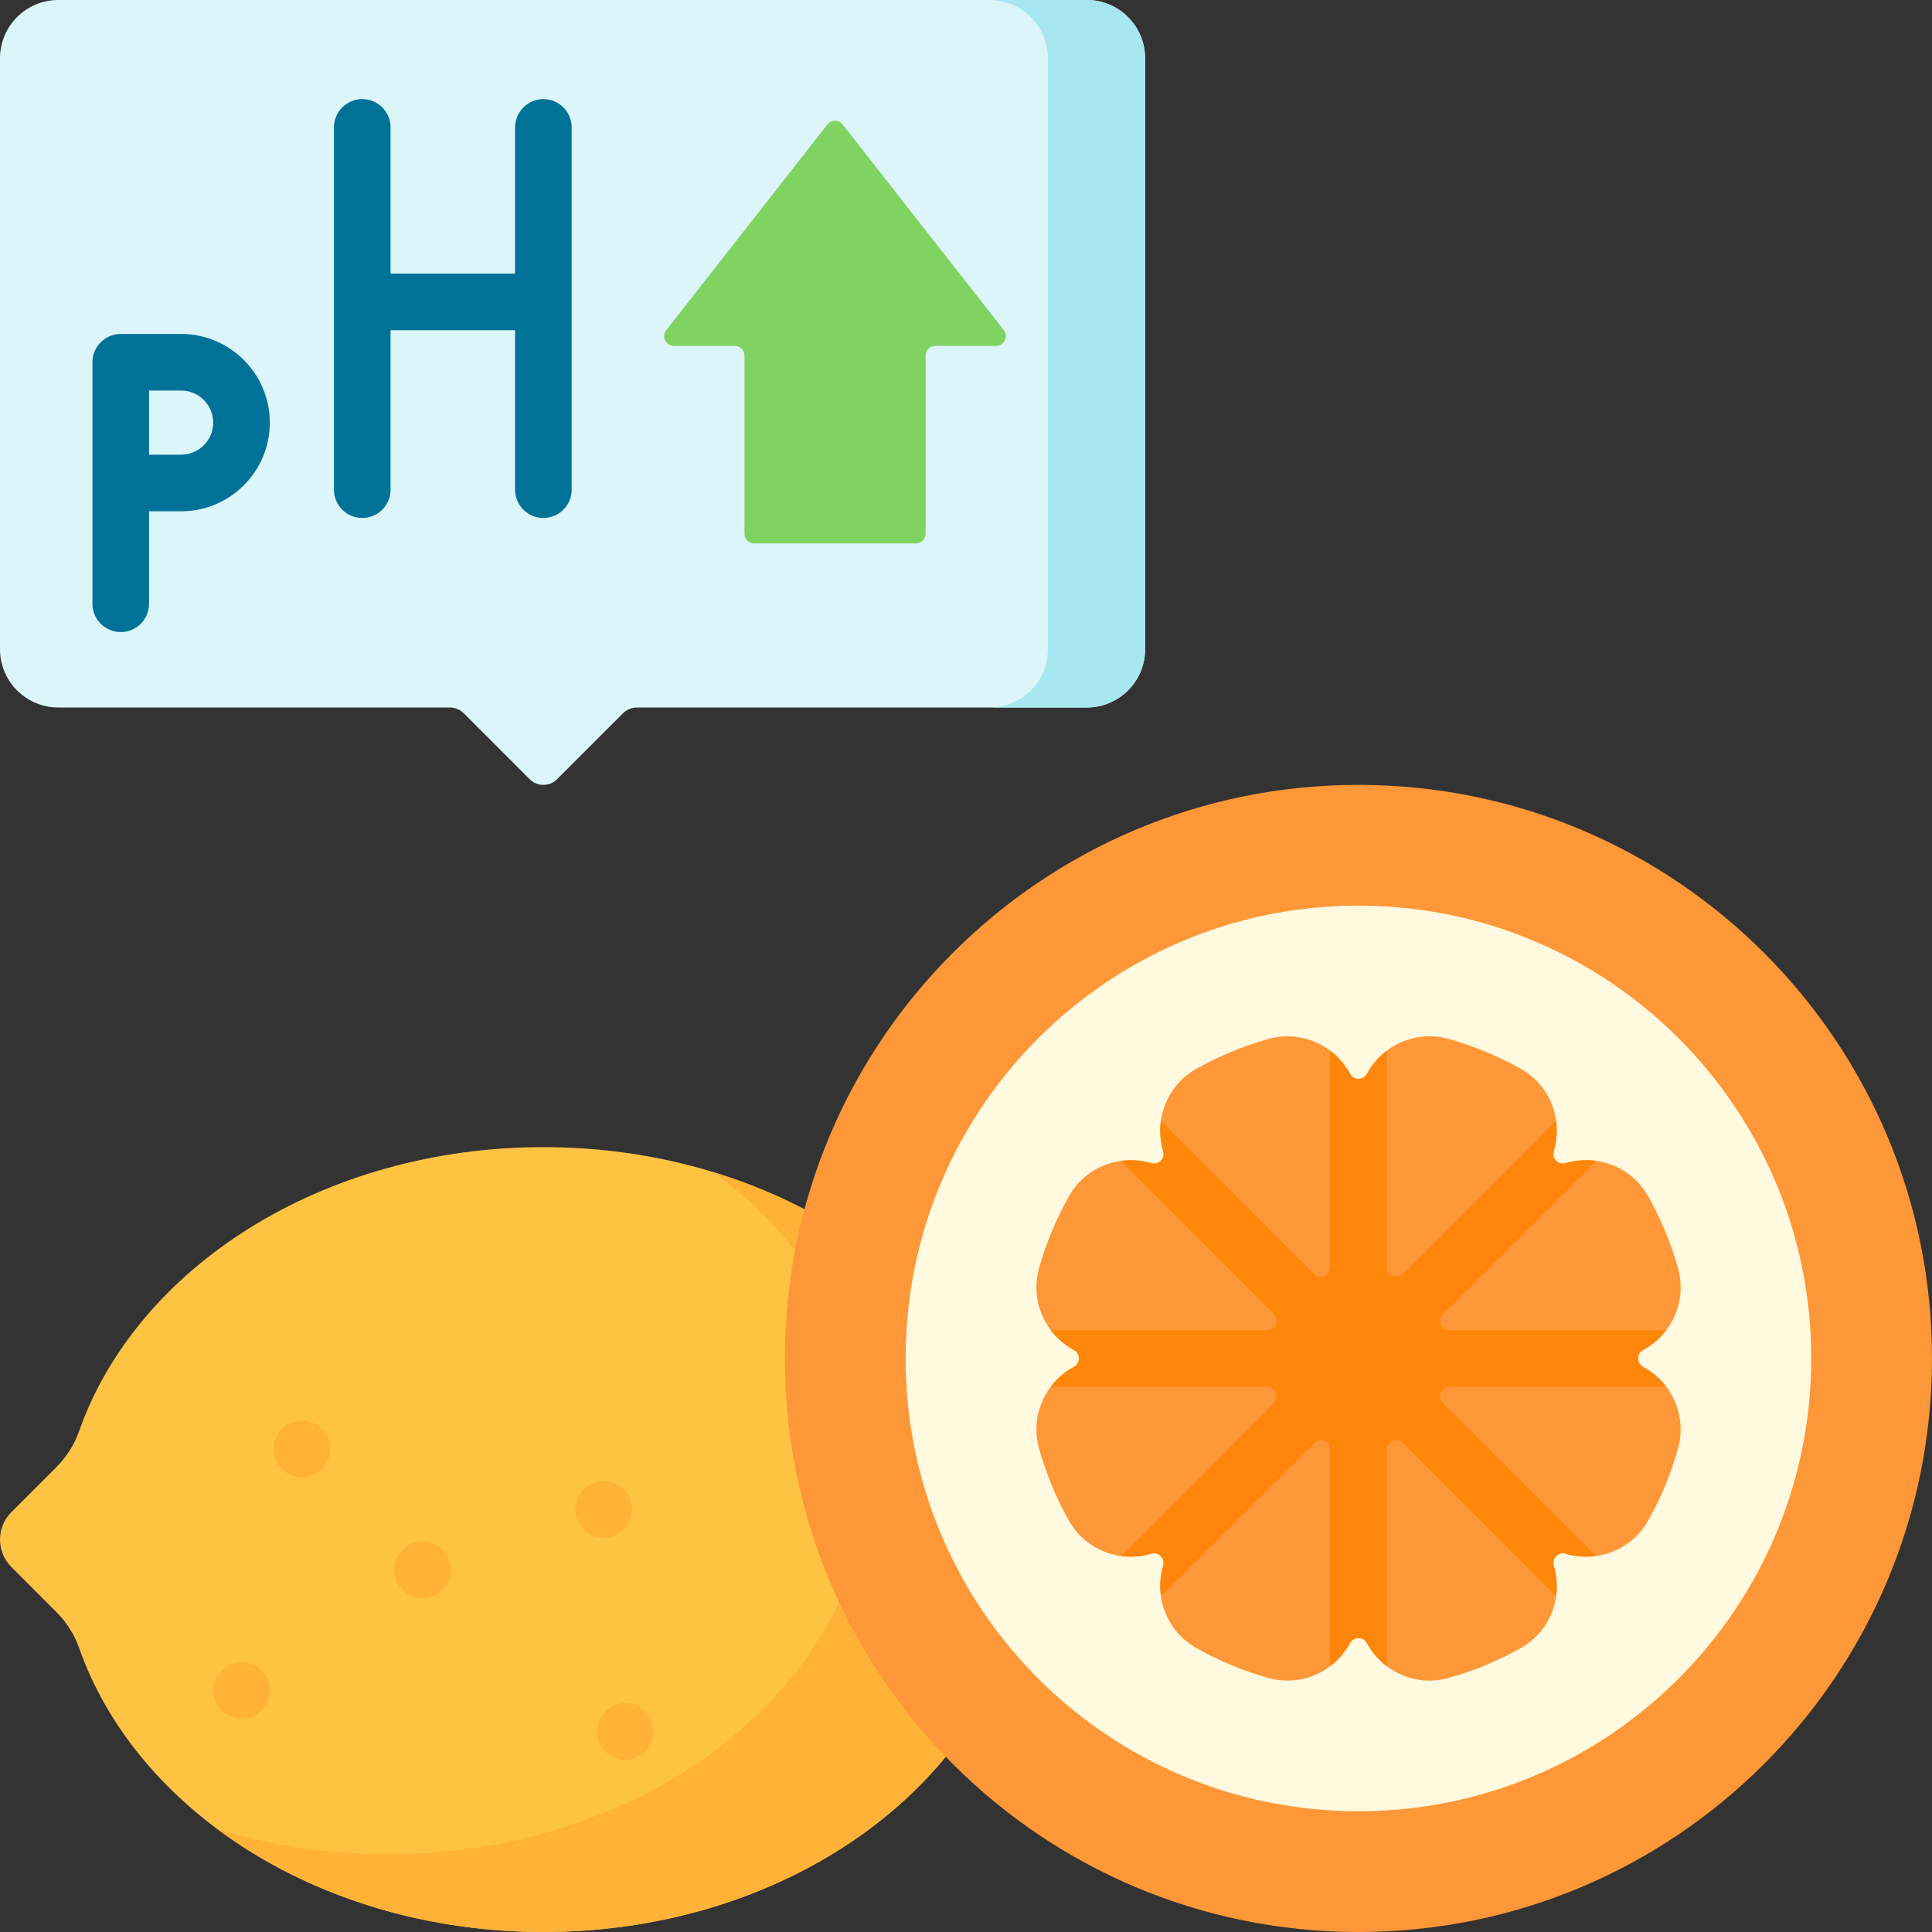 <svg width="20" height="20" viewBox="0 0 20 20" fill="none" xmlns="http://www.w3.org/2000/svg">
<rect x="0" y="0" width="20" height="20" fill="#333333" stroke="none"/>
<g clip-path="url(#clip0_98_10864)">
<path d="M11.132 15.653L10.668 15.189C10.564 15.085 10.483 14.961 10.434 14.823C9.838 13.121 7.911 11.875 5.625 11.875C3.339 11.875 1.412 13.121 0.816 14.823C0.767 14.961 0.686 15.085 0.582 15.189L0.118 15.653C-0.039 15.81 -0.039 16.065 0.118 16.222L0.582 16.686C0.686 16.79 0.767 16.914 0.816 17.052C1.412 18.754 3.339 20 5.625 20C7.911 20 9.838 18.754 10.434 17.052C10.483 16.914 10.564 16.79 10.668 16.686L11.132 16.222C11.289 16.065 11.289 15.81 11.132 15.653Z" fill="#FFC344"/>
<path d="M11.133 15.653L10.668 15.189C10.565 15.085 10.483 14.961 10.435 14.823C10.001 13.584 8.861 12.586 7.391 12.136C8.064 12.636 8.568 13.285 8.825 14.018C8.873 14.156 8.955 14.28 9.058 14.384L9.523 14.848C9.68 15.005 9.68 15.26 9.523 15.417L9.059 15.882C8.955 15.985 8.874 16.109 8.825 16.247C8.229 17.949 6.301 19.195 4.016 19.195C3.394 19.195 2.799 19.103 2.25 18.935C3.139 19.596 4.324 20 5.625 20C7.911 20 9.838 18.754 10.435 17.052C10.483 16.914 10.565 16.79 10.668 16.686L11.133 16.222C11.29 16.065 11.29 15.81 11.133 15.653Z" fill="#FEB237"/>
<path d="M14.062 20C17.342 20 20 17.342 20 14.062C20 10.783 17.342 8.125 14.062 8.125C10.783 8.125 8.125 10.783 8.125 14.062C8.125 17.342 10.783 20 14.062 20Z" fill="#FE9738"/>
<path d="M14.062 18.75C16.651 18.75 18.75 16.651 18.75 14.062C18.75 11.474 16.651 9.375 14.062 9.375C11.474 9.375 9.375 11.474 9.375 14.062C9.375 16.651 11.474 18.75 14.062 18.75Z" fill="#FFF9DF"/>
<path d="M17.01 14.15C16.94 14.113 16.94 14.012 17.01 13.975C17.301 13.818 17.468 13.473 17.37 13.126C17.297 12.868 17.195 12.62 17.063 12.386C16.887 12.071 16.525 11.947 16.209 12.041C16.133 12.064 16.062 11.993 16.085 11.918C16.18 11.601 16.055 11.239 15.741 11.063C15.507 10.932 15.258 10.829 15 10.756C14.653 10.658 14.308 10.825 14.151 11.116C14.114 11.186 14.014 11.186 13.976 11.116C13.819 10.825 13.474 10.658 13.127 10.756C12.869 10.829 12.62 10.932 12.387 11.063C12.072 11.239 11.948 11.601 12.042 11.918C12.065 11.993 11.994 12.064 11.919 12.041C11.602 11.947 11.24 12.071 11.064 12.386C10.933 12.62 10.83 12.868 10.757 13.126C10.659 13.473 10.826 13.818 11.117 13.975C11.187 14.012 11.187 14.113 11.117 14.15C10.826 14.307 10.659 14.652 10.757 14.999C10.83 15.257 10.933 15.506 11.064 15.739C11.24 16.054 11.602 16.178 11.919 16.084C11.994 16.061 12.065 16.132 12.042 16.207C11.948 16.524 12.072 16.886 12.387 17.062C12.62 17.193 12.869 17.297 13.127 17.369C13.474 17.468 13.819 17.3 13.976 17.009C14.014 16.939 14.114 16.939 14.151 17.009C14.308 17.3 14.653 17.468 15 17.369C15.258 17.297 15.507 17.193 15.741 17.062C16.055 16.886 16.18 16.524 16.085 16.207C16.062 16.132 16.133 16.061 16.209 16.084C16.525 16.178 16.887 16.054 17.063 15.739C17.195 15.506 17.297 15.257 17.37 14.999C17.468 14.652 17.301 14.307 17.01 14.15Z" fill="#FE9738"/>
<path d="M11.25 0H0.604C0.27 0 0 0.27 0 0.604V6.721C0 7.054 0.27 7.324 0.604 7.324H4.658C4.684 7.324 4.71 7.33 4.735 7.34C4.759 7.35 4.781 7.365 4.8 7.383L5.483 8.066C5.501 8.085 5.524 8.1 5.548 8.11C5.572 8.12 5.599 8.125 5.625 8.125C5.651 8.125 5.678 8.12 5.702 8.11C5.726 8.1 5.749 8.085 5.767 8.066L6.45 7.383C6.469 7.365 6.491 7.35 6.515 7.34C6.54 7.33 6.566 7.324 6.592 7.324H11.25C11.583 7.324 11.854 7.054 11.854 6.721V0.604C11.854 0.27 11.583 0 11.25 0Z" fill="#DCF5F8"/>
<path d="M11.25 0H10.244C10.578 0 10.848 0.27 10.848 0.604V6.721C10.848 7.054 10.578 7.324 10.244 7.324H11.25C11.584 7.324 11.854 7.054 11.854 6.721V0.604C11.854 0.27 11.584 0 11.25 0Z" fill="#A6E7F0"/>
<path d="M10.312 3.58H9.682C9.669 3.58 9.656 3.583 9.644 3.588C9.632 3.593 9.62 3.6 9.611 3.61C9.602 3.619 9.594 3.63 9.589 3.642C9.584 3.655 9.582 3.668 9.582 3.681V5.524C9.582 5.551 9.571 5.577 9.552 5.596C9.533 5.614 9.508 5.625 9.481 5.625H7.807C7.781 5.625 7.755 5.614 7.736 5.596C7.717 5.577 7.707 5.551 7.707 5.524V3.681C7.707 3.654 7.696 3.629 7.677 3.61C7.658 3.591 7.633 3.58 7.606 3.58H6.976C6.892 3.58 6.845 3.484 6.897 3.418L8.565 1.289C8.574 1.277 8.586 1.267 8.6 1.26C8.614 1.253 8.629 1.25 8.644 1.25C8.659 1.25 8.674 1.253 8.688 1.26C8.702 1.267 8.714 1.277 8.723 1.289L10.392 3.418C10.443 3.484 10.396 3.58 10.312 3.58Z" fill="#80D261"/>
<path d="M17.009 13.975C17.102 13.924 17.184 13.854 17.248 13.77H15.005C14.918 13.77 14.875 13.664 14.936 13.603L16.522 12.017C16.416 12.003 16.309 12.011 16.207 12.041C16.131 12.064 16.061 11.993 16.083 11.918C16.114 11.816 16.122 11.708 16.107 11.603L14.522 13.188C14.46 13.25 14.355 13.206 14.355 13.119V10.877C14.271 10.941 14.2 11.023 14.15 11.116C14.112 11.186 14.012 11.186 13.975 11.116C13.924 11.023 13.854 10.941 13.769 10.877V13.119C13.769 13.206 13.664 13.25 13.603 13.188L12.017 11.603C12.003 11.708 12.011 11.816 12.041 11.918C12.064 11.993 11.993 12.064 11.917 12.041C11.815 12.011 11.708 12.003 11.603 12.017L13.188 13.603C13.25 13.664 13.206 13.77 13.119 13.77H10.877C10.941 13.854 11.023 13.924 11.116 13.975C11.186 14.012 11.186 14.113 11.116 14.15C11.023 14.201 10.941 14.271 10.877 14.355H13.119C13.206 14.355 13.25 14.461 13.188 14.522L11.603 16.108C11.707 16.122 11.815 16.114 11.917 16.084C11.993 16.061 12.064 16.132 12.041 16.207C12.011 16.309 12.003 16.416 12.017 16.522L13.603 14.937C13.664 14.875 13.769 14.918 13.769 15.005V17.248C13.854 17.184 13.924 17.102 13.975 17.009C14.012 16.939 14.112 16.939 14.15 17.009C14.2 17.102 14.271 17.184 14.355 17.248V15.005C14.355 14.919 14.46 14.875 14.522 14.937L16.107 16.522C16.122 16.416 16.114 16.309 16.083 16.207C16.061 16.132 16.131 16.061 16.207 16.084C16.309 16.114 16.416 16.122 16.522 16.108L14.936 14.522C14.875 14.461 14.918 14.355 15.005 14.355H17.248C17.184 14.271 17.102 14.201 17.009 14.15C16.939 14.113 16.939 14.012 17.009 13.975Z" fill="#FE860A"/>
<path d="M5.625 1.026C5.587 1.026 5.548 1.034 5.513 1.048C5.477 1.063 5.445 1.085 5.418 1.112C5.391 1.139 5.369 1.171 5.354 1.207C5.34 1.243 5.332 1.281 5.332 1.319V2.832H4.043V1.319C4.043 1.157 3.912 1.026 3.75 1.026C3.588 1.026 3.457 1.157 3.457 1.319V5.069C3.457 5.231 3.588 5.362 3.75 5.362C3.912 5.362 4.043 5.231 4.043 5.069V3.418H5.332V5.069C5.332 5.231 5.463 5.362 5.625 5.362C5.787 5.362 5.918 5.231 5.918 5.069V1.319C5.918 1.157 5.787 1.026 5.625 1.026ZM1.875 3.457H1.25C1.212 3.457 1.173 3.465 1.138 3.479C1.102 3.494 1.07 3.516 1.043 3.543C1.016 3.57 0.994 3.602 0.979 3.638C0.965 3.673 0.957 3.712 0.957 3.75V6.25C0.957 6.412 1.088 6.543 1.25 6.543C1.412 6.543 1.543 6.412 1.543 6.25V5.293H1.875C2.381 5.293 2.793 4.881 2.793 4.375C2.793 3.869 2.381 3.457 1.875 3.457ZM1.875 4.707H1.543V4.043H1.875C2.058 4.043 2.207 4.192 2.207 4.375C2.207 4.558 2.058 4.707 1.875 4.707Z" fill="#017297"/>
<path d="M3.125 15.293C3.287 15.293 3.418 15.162 3.418 15C3.418 14.838 3.287 14.707 3.125 14.707C2.963 14.707 2.832 14.838 2.832 15C2.832 15.162 2.963 15.293 3.125 15.293Z" fill="#FEB237"/>
<path d="M4.375 16.543C4.537 16.543 4.668 16.412 4.668 16.25C4.668 16.088 4.537 15.957 4.375 15.957C4.213 15.957 4.082 16.088 4.082 16.25C4.082 16.412 4.213 16.543 4.375 16.543Z" fill="#FEB237"/>
<path d="M2.5 17.793C2.662 17.793 2.793 17.662 2.793 17.5C2.793 17.338 2.662 17.207 2.5 17.207C2.338 17.207 2.207 17.338 2.207 17.5C2.207 17.662 2.338 17.793 2.5 17.793Z" fill="#FEB237"/>
<path d="M6.473 18.217C6.634 18.217 6.766 18.086 6.766 17.924C6.766 17.762 6.634 17.631 6.473 17.631C6.311 17.631 6.18 17.762 6.18 17.924C6.18 18.086 6.311 18.217 6.473 18.217Z" fill="#FEB237"/>
<path d="M6.25 15.918C6.412 15.918 6.543 15.787 6.543 15.625C6.543 15.463 6.412 15.332 6.25 15.332C6.088 15.332 5.957 15.463 5.957 15.625C5.957 15.787 6.088 15.918 6.25 15.918Z" fill="#FEB237"/>
</g>
<defs>
<clipPath id="clip0_98_10864">
<rect width="20" height="20" fill="white"/>
</clipPath>
</defs>
</svg>
